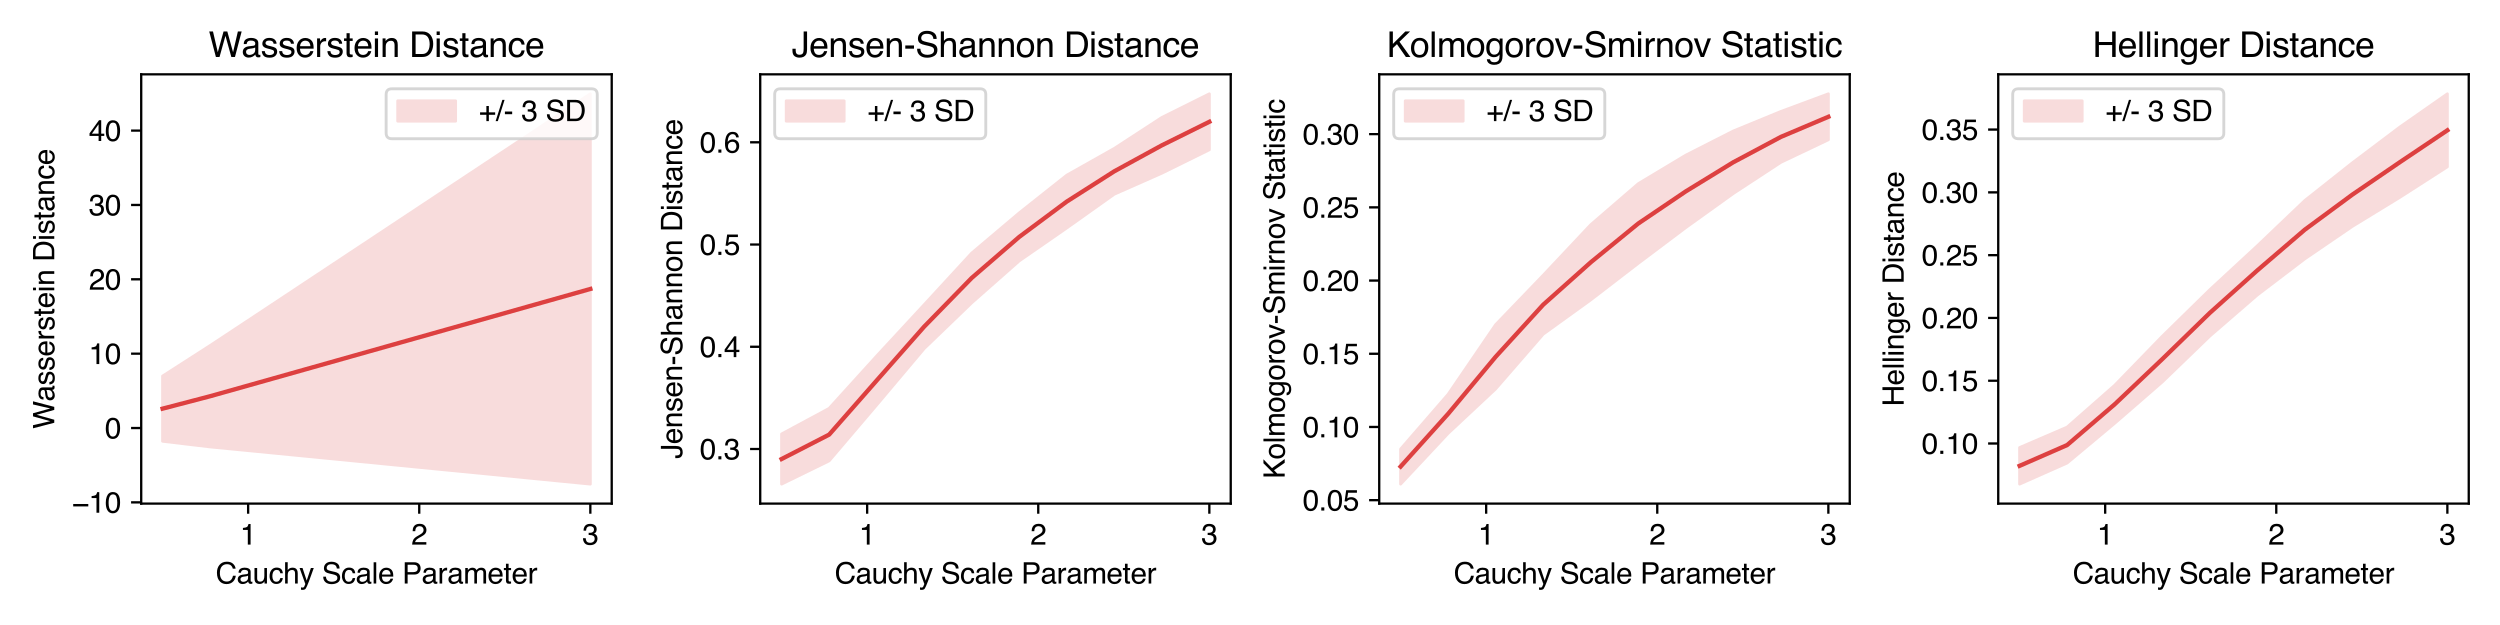 <?xml version="1.0" encoding="utf-8" standalone="no"?>
<!DOCTYPE svg PUBLIC "-//W3C//DTD SVG 1.1//EN"
  "http://www.w3.org/Graphics/SVG/1.1/DTD/svg11.dtd">
<svg xmlns:xlink="http://www.w3.org/1999/xlink" width="864pt" height="216pt" viewBox="0 0 864 216" xmlns="http://www.w3.org/2000/svg" version="1.1">
 <defs>
  <style type="text/css">*{stroke-linejoin: round; stroke-linecap: butt}</style>
 </defs>
 <g id="figure_1">
  <g id="patch_1">
   <path d="M 0 216 
L 864 216 
L 864 0 
L 0 0 
z
" style="fill: #ffffff"/>
  </g>
  <g id="axes_1">
   <g id="patch_2">
    <path d="M 48.8 174.04 
L 211.41 174.04 
L 211.41 25.688 
L 48.8 25.688 
z
" style="fill: #ffffff"/>
   </g>
   <g id="PolyCollection_1">
    <defs>
     <path id="m3fe6ce66ef" d="M 56.191 -86.03 
L 56.191 -63.51 
L 72.617 -61.555 
L 89.042 -59.96 
L 105.467 -58.352 
L 121.892 -56.744 
L 138.318 -55.136 
L 154.743 -53.528 
L 171.168 -51.92 
L 187.593 -50.312 
L 204.019 -48.703 
L 204.019 -183.569 
L 204.019 -183.569 
L 187.593 -172.69 
L 171.168 -161.812 
L 154.743 -150.933 
L 138.318 -140.054 
L 121.892 -129.176 
L 105.467 -118.298 
L 89.042 -107.421 
L 72.617 -96.577 
L 56.191 -86.03 
z
" style="stroke: #f8dcdc"/>
    </defs>
    <g clip-path="url(#p2a220e1108)">
     <use xlink:href="#m3fe6ce66ef" x="0" y="216" style="fill: #f8dcdc; stroke: #f8dcdc"/>
    </g>
   </g>
   <g id="matplotlib.axis_1">
    <g id="xtick_1">
     <g id="line2d_1">
      <defs>
       <path id="m15d43ce0c5" d="M 0 0 
L 0 3.5 
" style="stroke: #000000; stroke-width: 0.8"/>
      </defs>
      <g>
       <use xlink:href="#m15d43ce0c5" x="85.757" y="174.04" style="stroke: #000000; stroke-width: 0.8"/>
      </g>
     </g>
     <g id="text_1">
      <!-- 1 -->
      <g transform="translate(82.976 188.213)scale(0.1 -0.1)">
       <defs>
        <path id="Helvetica-31" d="M 613 3169 
L 613 3600 
Q 1222 3659 1462 3798 
Q 1703 3938 1822 4456 
L 2266 4456 
L 2266 0 
L 1666 0 
L 1666 3169 
L 613 3169 
z
" transform="scale(0.016)"/>
       </defs>
       <use xlink:href="#Helvetica-31"/>
      </g>
     </g>
    </g>
    <g id="xtick_2">
     <g id="line2d_2">
      <g>
       <use xlink:href="#m15d43ce0c5" x="144.888" y="174.04" style="stroke: #000000; stroke-width: 0.8"/>
      </g>
     </g>
     <g id="text_2">
      <!-- 2 -->
      <g transform="translate(142.107 188.213)scale(0.1 -0.1)">
       <defs>
        <path id="Helvetica-32" d="M 200 0 
Q 231 578 439 1006 
Q 647 1434 1250 1784 
L 1850 2131 
Q 2253 2366 2416 2531 
Q 2672 2791 2672 3125 
Q 2672 3516 2437 3745 
Q 2203 3975 1813 3975 
Q 1234 3975 1013 3538 
Q 894 3303 881 2888 
L 309 2888 
Q 319 3472 525 3841 
Q 891 4491 1816 4491 
Q 2584 4491 2939 4075 
Q 3294 3659 3294 3150 
Q 3294 2613 2916 2231 
Q 2697 2009 2131 1694 
L 1703 1456 
Q 1397 1288 1222 1134 
Q 909 863 828 531 
L 3272 531 
L 3272 0 
L 200 0 
z
" transform="scale(0.016)"/>
       </defs>
       <use xlink:href="#Helvetica-32"/>
      </g>
     </g>
    </g>
    <g id="xtick_3">
     <g id="line2d_3">
      <g>
       <use xlink:href="#m15d43ce0c5" x="204.019" y="174.04" style="stroke: #000000; stroke-width: 0.8"/>
      </g>
     </g>
     <g id="text_3">
      <!-- 3 -->
      <g transform="translate(201.238 188.213)scale(0.1 -0.1)">
       <defs>
        <path id="Helvetica-33" d="M 1663 -122 
Q 869 -122 511 314 
Q 153 750 153 1375 
L 741 1375 
Q 778 941 903 744 
Q 1122 391 1694 391 
Q 2138 391 2406 628 
Q 2675 866 2675 1241 
Q 2675 1703 2392 1887 
Q 2109 2072 1606 2072 
Q 1550 2072 1492 2070 
Q 1434 2069 1375 2066 
L 1375 2563 
Q 1463 2553 1522 2550 
Q 1581 2547 1650 2547 
Q 1966 2547 2169 2647 
Q 2525 2822 2525 3272 
Q 2525 3606 2287 3787 
Q 2050 3969 1734 3969 
Q 1172 3969 956 3594 
Q 838 3388 822 3006 
L 266 3006 
Q 266 3506 466 3856 
Q 809 4481 1675 4481 
Q 2359 4481 2734 4176 
Q 3109 3872 3109 3294 
Q 3109 2881 2888 2625 
Q 2750 2466 2531 2375 
Q 2884 2278 3082 2001 
Q 3281 1725 3281 1325 
Q 3281 684 2859 281 
Q 2438 -122 1663 -122 
z
" transform="scale(0.016)"/>
       </defs>
       <use xlink:href="#Helvetica-33"/>
      </g>
     </g>
    </g>
    <g id="text_4">
     <!-- Cauchy Scale Parameter -->
     <g transform="translate(74.527 201.667)scale(0.1 -0.1)">
      <defs>
       <path id="Helvetica-43" d="M 2422 4716 
Q 3294 4716 3775 4256 
Q 4256 3797 4309 3213 
L 3703 3213 
Q 3600 3656 3292 3915 
Q 2984 4175 2428 4175 
Q 1750 4175 1333 3698 
Q 916 3222 916 2238 
Q 916 1431 1292 929 
Q 1669 428 2416 428 
Q 3103 428 3463 956 
Q 3653 1234 3747 1688 
L 4353 1688 
Q 4272 963 3816 472 
Q 3269 -119 2341 -119 
Q 1541 -119 997 366 
Q 281 1006 281 2344 
Q 281 3359 819 4009 
Q 1400 4716 2422 4716 
z
M 2297 4716 
L 2297 4716 
z
" transform="scale(0.016)"/>
       <path id="Helvetica-61" d="M 844 891 
Q 844 647 1022 506 
Q 1200 366 1444 366 
Q 1741 366 2019 503 
Q 2488 731 2488 1250 
L 2488 1703 
Q 2384 1638 2221 1594 
Q 2059 1550 1903 1531 
L 1563 1488 
Q 1256 1447 1103 1359 
Q 844 1213 844 891 
z
M 2206 2028 
Q 2400 2053 2466 2191 
Q 2503 2266 2503 2406 
Q 2503 2694 2298 2823 
Q 2094 2953 1713 2953 
Q 1272 2953 1088 2716 
Q 984 2584 953 2325 
L 428 2325 
Q 444 2944 830 3186 
Q 1216 3428 1725 3428 
Q 2316 3428 2684 3203 
Q 3050 2978 3050 2503 
L 3050 575 
Q 3050 488 3086 434 
Q 3122 381 3238 381 
Q 3275 381 3322 386 
Q 3369 391 3422 400 
L 3422 -16 
Q 3291 -53 3222 -62 
Q 3153 -72 3034 -72 
Q 2744 -72 2613 134 
Q 2544 244 2516 444 
Q 2344 219 2022 53 
Q 1700 -113 1313 -113 
Q 847 -113 551 170 
Q 256 453 256 878 
Q 256 1344 547 1600 
Q 838 1856 1309 1916 
L 2206 2028 
z
M 1741 3428 
L 1741 3428 
z
" transform="scale(0.016)"/>
       <path id="Helvetica-75" d="M 975 3347 
L 975 1125 
Q 975 869 1056 706 
Q 1206 406 1616 406 
Q 2203 406 2416 931 
Q 2531 1213 2531 1703 
L 2531 3347 
L 3094 3347 
L 3094 0 
L 2563 0 
L 2569 494 
Q 2459 303 2297 172 
Q 1975 -91 1516 -91 
Q 800 -91 541 388 
Q 400 644 400 1072 
L 400 3347 
L 975 3347 
z
M 1747 3428 
L 1747 3428 
z
" transform="scale(0.016)"/>
       <path id="Helvetica-63" d="M 1703 3444 
Q 2269 3444 2623 3169 
Q 2978 2894 3050 2222 
L 2503 2222 
Q 2453 2531 2275 2736 
Q 2097 2941 1703 2941 
Q 1166 2941 934 2416 
Q 784 2075 784 1575 
Q 784 1072 996 728 
Q 1209 384 1666 384 
Q 2016 384 2220 598 
Q 2425 813 2503 1184 
L 3050 1184 
Q 2956 519 2581 211 
Q 2206 -97 1622 -97 
Q 966 -97 575 383 
Q 184 863 184 1581 
Q 184 2463 612 2953 
Q 1041 3444 1703 3444 
z
M 1616 3428 
L 1616 3428 
z
" transform="scale(0.016)"/>
       <path id="Helvetica-68" d="M 413 4606 
L 975 4606 
L 975 2894 
Q 1175 3147 1334 3250 
Q 1606 3428 2013 3428 
Q 2741 3428 3000 2919 
Q 3141 2641 3141 2147 
L 3141 0 
L 2563 0 
L 2563 2109 
Q 2563 2478 2469 2650 
Q 2316 2925 1894 2925 
Q 1544 2925 1259 2684 
Q 975 2444 975 1775 
L 975 0 
L 413 0 
L 413 4606 
z
" transform="scale(0.016)"/>
       <path id="Helvetica-79" d="M 2503 3347 
L 3125 3347 
Q 3006 3025 2597 1878 
Q 2291 1016 2084 472 
Q 1597 -809 1397 -1090 
Q 1197 -1372 709 -1372 
Q 591 -1372 527 -1362 
Q 463 -1353 369 -1328 
L 369 -816 
Q 516 -856 581 -865 
Q 647 -875 697 -875 
Q 853 -875 926 -823 
Q 1000 -772 1050 -697 
Q 1066 -672 1162 -440 
Q 1259 -209 1303 -97 
L 66 3347 
L 703 3347 
L 1600 622 
L 2503 3347 
z
M 1597 3428 
L 1597 3428 
z
" transform="scale(0.016)"/>
       <path id="Helvetica-20" transform="scale(0.016)"/>
       <path id="Helvetica-53" d="M 894 1481 
Q 916 1091 1078 847 
Q 1388 391 2169 391 
Q 2519 391 2806 491 
Q 3363 684 3363 1184 
Q 3363 1559 3128 1719 
Q 2891 1875 2384 1991 
L 1763 2131 
Q 1153 2269 900 2434 
Q 463 2722 463 3294 
Q 463 3913 891 4309 
Q 1319 4706 2103 4706 
Q 2825 4706 3329 4357 
Q 3834 4009 3834 3244 
L 3250 3244 
Q 3203 3613 3050 3809 
Q 2766 4169 2084 4169 
Q 1534 4169 1293 3937 
Q 1053 3706 1053 3400 
Q 1053 3063 1334 2906 
Q 1519 2806 2169 2656 
L 2813 2509 
Q 3278 2403 3531 2219 
Q 3969 1897 3969 1284 
Q 3969 522 3414 194 
Q 2859 -134 2125 -134 
Q 1269 -134 784 303 
Q 300 738 309 1481 
L 894 1481 
z
M 2150 4716 
L 2150 4716 
z
" transform="scale(0.016)"/>
       <path id="Helvetica-6c" d="M 428 4591 
L 991 4591 
L 991 0 
L 428 0 
L 428 4591 
z
" transform="scale(0.016)"/>
       <path id="Helvetica-65" d="M 1806 3422 
Q 2163 3422 2497 3255 
Q 2831 3088 3006 2822 
Q 3175 2569 3231 2231 
Q 3281 2000 3281 1494 
L 828 1494 
Q 844 984 1069 676 
Q 1294 369 1766 369 
Q 2206 369 2469 659 
Q 2619 828 2681 1050 
L 3234 1050 
Q 3213 866 3089 639 
Q 2966 413 2813 269 
Q 2556 19 2178 -69 
Q 1975 -119 1719 -119 
Q 1094 -119 659 336 
Q 225 791 225 1609 
Q 225 2416 662 2919 
Q 1100 3422 1806 3422 
z
M 2703 1941 
Q 2669 2306 2544 2525 
Q 2313 2931 1772 2931 
Q 1384 2931 1121 2651 
Q 859 2372 844 1941 
L 2703 1941 
z
M 1753 3428 
L 1753 3428 
z
" transform="scale(0.016)"/>
       <path id="Helvetica-50" d="M 547 4591 
L 2613 4591 
Q 3225 4591 3600 4245 
Q 3975 3900 3975 3275 
Q 3975 2738 3640 2339 
Q 3306 1941 2613 1941 
L 1169 1941 
L 1169 0 
L 547 0 
L 547 4591 
z
M 3347 3272 
Q 3347 3778 2972 3959 
Q 2766 4056 2406 4056 
L 1169 4056 
L 1169 2466 
L 2406 2466 
Q 2825 2466 3086 2644 
Q 3347 2822 3347 3272 
z
" transform="scale(0.016)"/>
       <path id="Helvetica-72" d="M 428 3347 
L 963 3347 
L 963 2769 
Q 1028 2938 1284 3180 
Q 1541 3422 1875 3422 
Q 1891 3422 1928 3419 
Q 1966 3416 2056 3406 
L 2056 2813 
Q 2006 2822 1964 2825 
Q 1922 2828 1872 2828 
Q 1447 2828 1219 2554 
Q 991 2281 991 1925 
L 991 0 
L 428 0 
L 428 3347 
z
" transform="scale(0.016)"/>
       <path id="Helvetica-6d" d="M 413 3347 
L 969 3347 
L 969 2872 
Q 1169 3119 1331 3231 
Q 1609 3422 1963 3422 
Q 2363 3422 2606 3225 
Q 2744 3113 2856 2894 
Q 3044 3163 3297 3292 
Q 3550 3422 3866 3422 
Q 4541 3422 4784 2934 
Q 4916 2672 4916 2228 
L 4916 0 
L 4331 0 
L 4331 2325 
Q 4331 2659 4164 2784 
Q 3997 2909 3756 2909 
Q 3425 2909 3186 2687 
Q 2947 2466 2947 1947 
L 2947 0 
L 2375 0 
L 2375 2184 
Q 2375 2525 2294 2681 
Q 2166 2916 1816 2916 
Q 1497 2916 1236 2669 
Q 975 2422 975 1775 
L 975 0 
L 413 0 
L 413 3347 
z
" transform="scale(0.016)"/>
       <path id="Helvetica-74" d="M 525 4281 
L 1094 4281 
L 1094 3347 
L 1628 3347 
L 1628 2888 
L 1094 2888 
L 1094 703 
Q 1094 528 1213 469 
Q 1278 434 1431 434 
Q 1472 434 1519 436 
Q 1566 438 1628 444 
L 1628 0 
Q 1531 -28 1426 -40 
Q 1322 -53 1200 -53 
Q 806 -53 665 148 
Q 525 350 525 672 
L 525 2888 
L 72 2888 
L 72 3347 
L 525 3347 
L 525 4281 
z
" transform="scale(0.016)"/>
      </defs>
      <use xlink:href="#Helvetica-43"/>
      <use xlink:href="#Helvetica-61" x="72.217"/>
      <use xlink:href="#Helvetica-75" x="127.832"/>
      <use xlink:href="#Helvetica-63" x="183.447"/>
      <use xlink:href="#Helvetica-68" x="233.447"/>
      <use xlink:href="#Helvetica-79" x="289.062"/>
      <use xlink:href="#Helvetica-20" x="339.062"/>
      <use xlink:href="#Helvetica-53" x="366.846"/>
      <use xlink:href="#Helvetica-63" x="433.545"/>
      <use xlink:href="#Helvetica-61" x="483.545"/>
      <use xlink:href="#Helvetica-6c" x="539.16"/>
      <use xlink:href="#Helvetica-65" x="561.377"/>
      <use xlink:href="#Helvetica-20" x="616.992"/>
      <use xlink:href="#Helvetica-50" x="644.775"/>
      <use xlink:href="#Helvetica-61" x="711.475"/>
      <use xlink:href="#Helvetica-72" x="767.09"/>
      <use xlink:href="#Helvetica-61" x="800.391"/>
      <use xlink:href="#Helvetica-6d" x="856.006"/>
      <use xlink:href="#Helvetica-65" x="939.307"/>
      <use xlink:href="#Helvetica-74" x="994.922"/>
      <use xlink:href="#Helvetica-65" x="1022.705"/>
      <use xlink:href="#Helvetica-72" x="1078.32"/>
     </g>
    </g>
   </g>
   <g id="matplotlib.axis_2">
    <g id="ytick_1">
     <g id="line2d_4">
      <defs>
       <path id="m5f9af2f562" d="M 0 0 
L -3.5 0 
" style="stroke: #000000; stroke-width: 0.8"/>
      </defs>
      <g>
       <use xlink:href="#m5f9af2f562" x="48.8" y="173.623" style="stroke: #000000; stroke-width: 0.8"/>
      </g>
     </g>
     <g id="text_5">
      <!-- −10 -->
      <g transform="translate(24.837 177.21)scale(0.1 -0.1)">
       <defs>
        <path id="Helvetica-2212" d="M 3547 1894 
L 3547 1369 
L 288 1369 
L 288 1894 
L 3547 1894 
z
" transform="scale(0.016)"/>
        <path id="Helvetica-30" d="M 1731 4475 
Q 2600 4475 2988 3759 
Q 3288 3206 3288 2244 
Q 3288 1331 3016 734 
Q 2622 -122 1728 -122 
Q 922 -122 528 578 
Q 200 1163 200 2147 
Q 200 2909 397 3456 
Q 766 4475 1731 4475 
z
M 1725 391 
Q 2163 391 2422 778 
Q 2681 1166 2681 2222 
Q 2681 2984 2493 3476 
Q 2306 3969 1766 3969 
Q 1269 3969 1039 3501 
Q 809 3034 809 2125 
Q 809 1441 956 1025 
Q 1181 391 1725 391 
z
" transform="scale(0.016)"/>
       </defs>
       <use xlink:href="#Helvetica-2212"/>
       <use xlink:href="#Helvetica-31" x="58.398"/>
       <use xlink:href="#Helvetica-30" x="114.014"/>
      </g>
     </g>
    </g>
    <g id="ytick_2">
     <g id="line2d_5">
      <g>
       <use xlink:href="#m5f9af2f562" x="48.8" y="147.926" style="stroke: #000000; stroke-width: 0.8"/>
      </g>
     </g>
     <g id="text_6">
      <!-- 0 -->
      <g transform="translate(36.239 151.513)scale(0.1 -0.1)">
       <use xlink:href="#Helvetica-30"/>
      </g>
     </g>
    </g>
    <g id="ytick_3">
     <g id="line2d_6">
      <g>
       <use xlink:href="#m5f9af2f562" x="48.8" y="122.229" style="stroke: #000000; stroke-width: 0.8"/>
      </g>
     </g>
     <g id="text_7">
      <!-- 10 -->
      <g transform="translate(30.678 125.815)scale(0.1 -0.1)">
       <use xlink:href="#Helvetica-31"/>
       <use xlink:href="#Helvetica-30" x="55.615"/>
      </g>
     </g>
    </g>
    <g id="ytick_4">
     <g id="line2d_7">
      <g>
       <use xlink:href="#m5f9af2f562" x="48.8" y="96.532" style="stroke: #000000; stroke-width: 0.8"/>
      </g>
     </g>
     <g id="text_8">
      <!-- 20 -->
      <g transform="translate(30.678 100.118)scale(0.1 -0.1)">
       <use xlink:href="#Helvetica-32"/>
       <use xlink:href="#Helvetica-30" x="55.615"/>
      </g>
     </g>
    </g>
    <g id="ytick_5">
     <g id="line2d_8">
      <g>
       <use xlink:href="#m5f9af2f562" x="48.8" y="70.835" style="stroke: #000000; stroke-width: 0.8"/>
      </g>
     </g>
     <g id="text_9">
      <!-- 30 -->
      <g transform="translate(30.678 74.421)scale(0.1 -0.1)">
       <use xlink:href="#Helvetica-33"/>
       <use xlink:href="#Helvetica-30" x="55.615"/>
      </g>
     </g>
    </g>
    <g id="ytick_6">
     <g id="line2d_9">
      <g>
       <use xlink:href="#m5f9af2f562" x="48.8" y="45.137" style="stroke: #000000; stroke-width: 0.8"/>
      </g>
     </g>
     <g id="text_10">
      <!-- 40 -->
      <g transform="translate(30.678 48.724)scale(0.1 -0.1)">
       <defs>
        <path id="Helvetica-34" d="M 2116 1584 
L 2116 3613 
L 681 1584 
L 2116 1584 
z
M 2125 0 
L 2125 1094 
L 163 1094 
L 163 1644 
L 2213 4488 
L 2688 4488 
L 2688 1584 
L 3347 1584 
L 3347 1094 
L 2688 1094 
L 2688 0 
L 2125 0 
z
" transform="scale(0.016)"/>
       </defs>
       <use xlink:href="#Helvetica-34"/>
       <use xlink:href="#Helvetica-30" x="55.615"/>
      </g>
     </g>
    </g>
    <g id="text_11">
     <!-- Wasserstein Distance -->
     <g transform="translate(18.753 148.211)rotate(-90)scale(0.1 -0.1)">
      <defs>
       <path id="Helvetica-57" d="M 791 4591 
L 1656 856 
L 2694 4591 
L 3369 4591 
L 4406 856 
L 5272 4591 
L 5953 4591 
L 4747 0 
L 4094 0 
L 3034 3806 
L 1969 0 
L 1316 0 
L 116 4591 
L 791 4591 
z
" transform="scale(0.016)"/>
       <path id="Helvetica-73" d="M 747 1050 
Q 772 769 888 619 
Q 1100 347 1625 347 
Q 1938 347 2175 483 
Q 2413 619 2413 903 
Q 2413 1119 2222 1231 
Q 2100 1300 1741 1391 
L 1294 1503 
Q 866 1609 663 1741 
Q 300 1969 300 2372 
Q 300 2847 642 3140 
Q 984 3434 1563 3434 
Q 2319 3434 2653 2991 
Q 2863 2709 2856 2384 
L 2325 2384 
Q 2309 2575 2191 2731 
Q 1997 2953 1519 2953 
Q 1200 2953 1036 2831 
Q 872 2709 872 2509 
Q 872 2291 1088 2159 
Q 1213 2081 1456 2022 
L 1828 1931 
Q 2434 1784 2641 1647 
Q 2969 1431 2969 969 
Q 2969 522 2630 197 
Q 2291 -128 1597 -128 
Q 850 -128 539 211 
Q 228 550 206 1050 
L 747 1050 
z
M 1578 3428 
L 1578 3428 
z
" transform="scale(0.016)"/>
       <path id="Helvetica-69" d="M 413 3331 
L 984 3331 
L 984 0 
L 413 0 
L 413 3331 
z
M 413 4591 
L 984 4591 
L 984 3953 
L 413 3953 
L 413 4591 
z
" transform="scale(0.016)"/>
       <path id="Helvetica-6e" d="M 413 3347 
L 947 3347 
L 947 2872 
Q 1184 3166 1450 3294 
Q 1716 3422 2041 3422 
Q 2753 3422 3003 2925 
Q 3141 2653 3141 2147 
L 3141 0 
L 2569 0 
L 2569 2109 
Q 2569 2416 2478 2603 
Q 2328 2916 1934 2916 
Q 1734 2916 1606 2875 
Q 1375 2806 1200 2600 
Q 1059 2434 1017 2257 
Q 975 2081 975 1753 
L 975 0 
L 413 0 
L 413 3347 
z
M 1734 3428 
L 1734 3428 
z
" transform="scale(0.016)"/>
       <path id="Helvetica-44" d="M 2250 531 
Q 2566 531 2769 597 
Q 3131 719 3363 1066 
Q 3547 1344 3628 1778 
Q 3675 2038 3675 2259 
Q 3675 3113 3336 3584 
Q 2997 4056 2244 4056 
L 1141 4056 
L 1141 531 
L 2250 531 
z
M 516 4591 
L 2375 4591 
Q 3322 4591 3844 3919 
Q 4309 3313 4309 2366 
Q 4309 1634 4034 1044 
Q 3550 0 2369 0 
L 516 0 
L 516 4591 
z
" transform="scale(0.016)"/>
      </defs>
      <use xlink:href="#Helvetica-57"/>
      <use xlink:href="#Helvetica-61" x="94.385"/>
      <use xlink:href="#Helvetica-73" x="150"/>
      <use xlink:href="#Helvetica-73" x="200"/>
      <use xlink:href="#Helvetica-65" x="250"/>
      <use xlink:href="#Helvetica-72" x="305.615"/>
      <use xlink:href="#Helvetica-73" x="338.916"/>
      <use xlink:href="#Helvetica-74" x="388.916"/>
      <use xlink:href="#Helvetica-65" x="416.699"/>
      <use xlink:href="#Helvetica-69" x="472.314"/>
      <use xlink:href="#Helvetica-6e" x="494.531"/>
      <use xlink:href="#Helvetica-20" x="550.146"/>
      <use xlink:href="#Helvetica-44" x="577.93"/>
      <use xlink:href="#Helvetica-69" x="650.146"/>
      <use xlink:href="#Helvetica-73" x="672.363"/>
      <use xlink:href="#Helvetica-74" x="722.363"/>
      <use xlink:href="#Helvetica-61" x="750.146"/>
      <use xlink:href="#Helvetica-6e" x="805.762"/>
      <use xlink:href="#Helvetica-63" x="861.377"/>
      <use xlink:href="#Helvetica-65" x="911.377"/>
     </g>
    </g>
   </g>
   <g id="line2d_10">
    <path d="M 56.191 141.23 
L 72.617 136.934 
L 89.042 132.309 
L 105.467 127.675 
L 121.892 123.04 
L 138.318 118.405 
L 154.743 113.769 
L 171.168 109.134 
L 187.593 104.499 
L 204.019 99.864 
" clip-path="url(#p2a220e1108)" style="fill: none; stroke: #dd4040; stroke-width: 1.5; stroke-linecap: square"/>
   </g>
   <g id="patch_3">
    <path d="M 48.8 174.04 
L 48.8 25.688 
" style="fill: none; stroke: #000000; stroke-width: 0.8; stroke-linejoin: miter; stroke-linecap: square"/>
   </g>
   <g id="patch_4">
    <path d="M 211.41 174.04 
L 211.41 25.688 
" style="fill: none; stroke: #000000; stroke-width: 0.8; stroke-linejoin: miter; stroke-linecap: square"/>
   </g>
   <g id="patch_5">
    <path d="M 48.8 174.04 
L 211.41 174.04 
" style="fill: none; stroke: #000000; stroke-width: 0.8; stroke-linejoin: miter; stroke-linecap: square"/>
   </g>
   <g id="patch_6">
    <path d="M 48.8 25.688 
L 211.41 25.688 
" style="fill: none; stroke: #000000; stroke-width: 0.8; stroke-linejoin: miter; stroke-linecap: square"/>
   </g>
   <g id="text_12">
    <!-- Wasserstein Distance -->
    <g transform="translate(72.088 19.688)scale(0.12 -0.12)">
     <use xlink:href="#Helvetica-57"/>
     <use xlink:href="#Helvetica-61" x="94.385"/>
     <use xlink:href="#Helvetica-73" x="150"/>
     <use xlink:href="#Helvetica-73" x="200"/>
     <use xlink:href="#Helvetica-65" x="250"/>
     <use xlink:href="#Helvetica-72" x="305.615"/>
     <use xlink:href="#Helvetica-73" x="338.916"/>
     <use xlink:href="#Helvetica-74" x="388.916"/>
     <use xlink:href="#Helvetica-65" x="416.699"/>
     <use xlink:href="#Helvetica-69" x="472.314"/>
     <use xlink:href="#Helvetica-6e" x="494.531"/>
     <use xlink:href="#Helvetica-20" x="550.146"/>
     <use xlink:href="#Helvetica-44" x="577.93"/>
     <use xlink:href="#Helvetica-69" x="650.146"/>
     <use xlink:href="#Helvetica-73" x="672.363"/>
     <use xlink:href="#Helvetica-74" x="722.363"/>
     <use xlink:href="#Helvetica-61" x="750.146"/>
     <use xlink:href="#Helvetica-6e" x="805.762"/>
     <use xlink:href="#Helvetica-63" x="861.377"/>
     <use xlink:href="#Helvetica-65" x="911.377"/>
    </g>
   </g>
   <g id="legend_1">
    <g id="patch_7">
     <path d="M 135.452 47.945 
L 204.41 47.945 
Q 206.41 47.945 206.41 45.945 
L 206.41 32.688 
Q 206.41 30.688 204.41 30.688 
L 135.452 30.688 
Q 133.452 30.688 133.452 32.688 
L 133.452 45.945 
Q 133.452 47.945 135.452 47.945 
z
" style="fill: #ffffff; opacity: 0.8; stroke: #cccccc; stroke-linejoin: miter"/>
    </g>
    <g id="patch_8">
     <path d="M 137.452 41.861 
L 157.452 41.861 
L 157.452 34.861 
L 137.452 34.861 
z
" style="fill: #f8dcdc; stroke: #f8dcdc; stroke-linejoin: miter"/>
    </g>
    <g id="text_13">
     <!-- +/- 3 SD -->
     <g transform="translate(165.452 41.861)scale(0.1 -0.1)">
      <defs>
       <path id="Helvetica-2b" d="M 288 1369 
L 288 1894 
L 1650 1894 
L 1650 3266 
L 2184 3266 
L 2184 1894 
L 3547 1894 
L 3547 1369 
L 2184 1369 
L 2184 0 
L 1650 0 
L 1650 1369 
L 288 1369 
z
" transform="scale(0.016)"/>
       <path id="Helvetica-2f" d="M 1456 4591 
L 1931 4591 
L 475 0 
L 0 0 
L 1456 4591 
z
" transform="scale(0.016)"/>
       <path id="Helvetica-2d" d="M 266 2072 
L 1834 2072 
L 1834 1494 
L 266 1494 
L 266 2072 
z
" transform="scale(0.016)"/>
      </defs>
      <use xlink:href="#Helvetica-2b"/>
      <use xlink:href="#Helvetica-2f" x="58.398"/>
      <use xlink:href="#Helvetica-2d" x="86.182"/>
      <use xlink:href="#Helvetica-20" x="119.482"/>
      <use xlink:href="#Helvetica-33" x="147.266"/>
      <use xlink:href="#Helvetica-20" x="202.881"/>
      <use xlink:href="#Helvetica-53" x="230.664"/>
      <use xlink:href="#Helvetica-44" x="297.363"/>
     </g>
    </g>
   </g>
  </g>
  <g id="axes_2">
   <g id="patch_9">
    <path d="M 262.73 174.04 
L 425.34 174.04 
L 425.34 25.688 
L 262.73 25.688 
z
" style="fill: #ffffff"/>
   </g>
   <g id="PolyCollection_2">
    <defs>
     <path id="mf26e7a8db5" d="M 270.121 -66.022 
L 270.121 -48.703 
L 286.547 -56.732 
L 302.972 -76.028 
L 319.397 -95.538 
L 335.822 -111.349 
L 352.248 -125.836 
L 368.673 -137.224 
L 385.098 -148.892 
L 401.523 -156.146 
L 417.949 -164.248 
L 417.949 -183.569 
L 417.949 -183.569 
L 401.523 -175.396 
L 385.098 -164.702 
L 368.673 -155.448 
L 352.248 -142.419 
L 335.822 -128.536 
L 319.397 -110.701 
L 302.972 -92.958 
L 286.547 -74.857 
L 270.121 -66.022 
z
" style="stroke: #f8dcdc"/>
    </defs>
    <g clip-path="url(#p4423f03e94)">
     <use xlink:href="#mf26e7a8db5" x="0" y="216" style="fill: #f8dcdc; stroke: #f8dcdc"/>
    </g>
   </g>
   <g id="matplotlib.axis_3">
    <g id="xtick_4">
     <g id="line2d_11">
      <g>
       <use xlink:href="#m15d43ce0c5" x="299.687" y="174.04" style="stroke: #000000; stroke-width: 0.8"/>
      </g>
     </g>
     <g id="text_14">
      <!-- 1 -->
      <g transform="translate(296.906 188.213)scale(0.1 -0.1)">
       <use xlink:href="#Helvetica-31"/>
      </g>
     </g>
    </g>
    <g id="xtick_5">
     <g id="line2d_12">
      <g>
       <use xlink:href="#m15d43ce0c5" x="358.818" y="174.04" style="stroke: #000000; stroke-width: 0.8"/>
      </g>
     </g>
     <g id="text_15">
      <!-- 2 -->
      <g transform="translate(356.037 188.213)scale(0.1 -0.1)">
       <use xlink:href="#Helvetica-32"/>
      </g>
     </g>
    </g>
    <g id="xtick_6">
     <g id="line2d_13">
      <g>
       <use xlink:href="#m15d43ce0c5" x="417.949" y="174.04" style="stroke: #000000; stroke-width: 0.8"/>
      </g>
     </g>
     <g id="text_16">
      <!-- 3 -->
      <g transform="translate(415.168 188.213)scale(0.1 -0.1)">
       <use xlink:href="#Helvetica-33"/>
      </g>
     </g>
    </g>
    <g id="text_17">
     <!-- Cauchy Scale Parameter -->
     <g transform="translate(288.457 201.667)scale(0.1 -0.1)">
      <use xlink:href="#Helvetica-43"/>
      <use xlink:href="#Helvetica-61" x="72.217"/>
      <use xlink:href="#Helvetica-75" x="127.832"/>
      <use xlink:href="#Helvetica-63" x="183.447"/>
      <use xlink:href="#Helvetica-68" x="233.447"/>
      <use xlink:href="#Helvetica-79" x="289.062"/>
      <use xlink:href="#Helvetica-20" x="339.062"/>
      <use xlink:href="#Helvetica-53" x="366.846"/>
      <use xlink:href="#Helvetica-63" x="433.545"/>
      <use xlink:href="#Helvetica-61" x="483.545"/>
      <use xlink:href="#Helvetica-6c" x="539.16"/>
      <use xlink:href="#Helvetica-65" x="561.377"/>
      <use xlink:href="#Helvetica-20" x="616.992"/>
      <use xlink:href="#Helvetica-50" x="644.775"/>
      <use xlink:href="#Helvetica-61" x="711.475"/>
      <use xlink:href="#Helvetica-72" x="767.09"/>
      <use xlink:href="#Helvetica-61" x="800.391"/>
      <use xlink:href="#Helvetica-6d" x="856.006"/>
      <use xlink:href="#Helvetica-65" x="939.307"/>
      <use xlink:href="#Helvetica-74" x="994.922"/>
      <use xlink:href="#Helvetica-65" x="1022.705"/>
      <use xlink:href="#Helvetica-72" x="1078.32"/>
     </g>
    </g>
   </g>
   <g id="matplotlib.axis_4">
    <g id="ytick_7">
     <g id="line2d_14">
      <g>
       <use xlink:href="#m5f9af2f562" x="262.73" y="155.174" style="stroke: #000000; stroke-width: 0.8"/>
      </g>
     </g>
     <g id="text_18">
      <!-- 0.3 -->
      <g transform="translate(241.83 158.761)scale(0.1 -0.1)">
       <defs>
        <path id="Helvetica-2e" d="M 547 681 
L 1200 681 
L 1200 0 
L 547 0 
L 547 681 
z
" transform="scale(0.016)"/>
       </defs>
       <use xlink:href="#Helvetica-30"/>
       <use xlink:href="#Helvetica-2e" x="55.615"/>
       <use xlink:href="#Helvetica-33" x="83.398"/>
      </g>
     </g>
    </g>
    <g id="ytick_8">
     <g id="line2d_15">
      <g>
       <use xlink:href="#m5f9af2f562" x="262.73" y="119.84" style="stroke: #000000; stroke-width: 0.8"/>
      </g>
     </g>
     <g id="text_19">
      <!-- 0.4 -->
      <g transform="translate(241.83 123.427)scale(0.1 -0.1)">
       <use xlink:href="#Helvetica-30"/>
       <use xlink:href="#Helvetica-2e" x="55.615"/>
       <use xlink:href="#Helvetica-34" x="83.398"/>
      </g>
     </g>
    </g>
    <g id="ytick_9">
     <g id="line2d_16">
      <g>
       <use xlink:href="#m5f9af2f562" x="262.73" y="84.507" style="stroke: #000000; stroke-width: 0.8"/>
      </g>
     </g>
     <g id="text_20">
      <!-- 0.5 -->
      <g transform="translate(241.83 88.094)scale(0.1 -0.1)">
       <defs>
        <path id="Helvetica-35" d="M 791 1141 
Q 847 659 1238 475 
Q 1438 381 1700 381 
Q 2200 381 2440 700 
Q 2681 1019 2681 1406 
Q 2681 1875 2395 2131 
Q 2109 2388 1709 2388 
Q 1419 2388 1211 2275 
Q 1003 2163 856 1963 
L 369 1991 
L 709 4400 
L 3034 4400 
L 3034 3856 
L 1131 3856 
L 941 2613 
Q 1097 2731 1238 2791 
Q 1488 2894 1816 2894 
Q 2431 2894 2859 2497 
Q 3288 2100 3288 1491 
Q 3288 856 2895 371 
Q 2503 -113 1644 -113 
Q 1097 -113 676 195 
Q 256 503 206 1141 
L 791 1141 
z
" transform="scale(0.016)"/>
       </defs>
       <use xlink:href="#Helvetica-30"/>
       <use xlink:href="#Helvetica-2e" x="55.615"/>
       <use xlink:href="#Helvetica-35" x="83.398"/>
      </g>
     </g>
    </g>
    <g id="ytick_10">
     <g id="line2d_17">
      <g>
       <use xlink:href="#m5f9af2f562" x="262.73" y="49.173" style="stroke: #000000; stroke-width: 0.8"/>
      </g>
     </g>
     <g id="text_21">
      <!-- 0.6 -->
      <g transform="translate(241.83 52.76)scale(0.1 -0.1)">
       <defs>
        <path id="Helvetica-36" d="M 1872 4494 
Q 2622 4494 2917 4105 
Q 3213 3716 3213 3303 
L 2656 3303 
Q 2606 3569 2497 3719 
Q 2294 4000 1881 4000 
Q 1409 4000 1131 3564 
Q 853 3128 822 2316 
Q 1016 2600 1309 2741 
Q 1578 2866 1909 2866 
Q 2472 2866 2890 2506 
Q 3309 2147 3309 1434 
Q 3309 825 2912 354 
Q 2516 -116 1781 -116 
Q 1153 -116 697 361 
Q 241 838 241 1966 
Q 241 2800 444 3381 
Q 834 4494 1872 4494 
z
M 1831 384 
Q 2275 384 2495 682 
Q 2716 981 2716 1388 
Q 2716 1731 2519 2042 
Q 2322 2353 1803 2353 
Q 1441 2353 1167 2112 
Q 894 1872 894 1388 
Q 894 963 1142 673 
Q 1391 384 1831 384 
z
" transform="scale(0.016)"/>
       </defs>
       <use xlink:href="#Helvetica-30"/>
       <use xlink:href="#Helvetica-2e" x="55.615"/>
       <use xlink:href="#Helvetica-36" x="83.398"/>
      </g>
     </g>
    </g>
    <g id="text_22">
     <!-- Jensen-Shannon Distance -->
     <g transform="translate(235.746 158.51)rotate(-90)scale(0.1 -0.1)">
      <defs>
       <path id="Helvetica-4a" d="M 2741 1369 
Q 2741 788 2569 466 
Q 2250 -122 1356 -122 
Q 841 -122 475 158 
Q 109 438 109 1153 
L 109 1481 
L 694 1481 
L 694 1153 
Q 694 778 861 589 
Q 1028 400 1381 400 
Q 1878 400 2031 741 
Q 2125 950 2125 1531 
L 2125 4591 
L 2741 4591 
L 2741 1369 
z
" transform="scale(0.016)"/>
       <path id="Helvetica-6f" d="M 1741 363 
Q 2300 363 2508 786 
Q 2716 1209 2716 1728 
Q 2716 2197 2566 2491 
Q 2328 2953 1747 2953 
Q 1231 2953 997 2559 
Q 763 2166 763 1609 
Q 763 1075 997 719 
Q 1231 363 1741 363 
z
M 1763 3444 
Q 2409 3444 2856 3012 
Q 3303 2581 3303 1744 
Q 3303 934 2909 406 
Q 2516 -122 1688 -122 
Q 997 -122 590 345 
Q 184 813 184 1600 
Q 184 2444 612 2944 
Q 1041 3444 1763 3444 
z
M 1744 3428 
L 1744 3428 
z
" transform="scale(0.016)"/>
      </defs>
      <use xlink:href="#Helvetica-4a"/>
      <use xlink:href="#Helvetica-65" x="50"/>
      <use xlink:href="#Helvetica-6e" x="105.615"/>
      <use xlink:href="#Helvetica-73" x="161.23"/>
      <use xlink:href="#Helvetica-65" x="211.23"/>
      <use xlink:href="#Helvetica-6e" x="266.846"/>
      <use xlink:href="#Helvetica-2d" x="322.461"/>
      <use xlink:href="#Helvetica-53" x="355.762"/>
      <use xlink:href="#Helvetica-68" x="422.461"/>
      <use xlink:href="#Helvetica-61" x="478.076"/>
      <use xlink:href="#Helvetica-6e" x="533.691"/>
      <use xlink:href="#Helvetica-6e" x="589.307"/>
      <use xlink:href="#Helvetica-6f" x="644.922"/>
      <use xlink:href="#Helvetica-6e" x="700.537"/>
      <use xlink:href="#Helvetica-20" x="756.152"/>
      <use xlink:href="#Helvetica-44" x="783.936"/>
      <use xlink:href="#Helvetica-69" x="856.152"/>
      <use xlink:href="#Helvetica-73" x="878.369"/>
      <use xlink:href="#Helvetica-74" x="928.369"/>
      <use xlink:href="#Helvetica-61" x="956.152"/>
      <use xlink:href="#Helvetica-6e" x="1011.768"/>
      <use xlink:href="#Helvetica-63" x="1067.383"/>
      <use xlink:href="#Helvetica-65" x="1117.383"/>
     </g>
    </g>
   </g>
   <g id="line2d_18">
    <path d="M 270.121 158.637 
L 286.547 150.206 
L 302.972 131.507 
L 319.397 112.88 
L 335.822 96.057 
L 352.248 81.873 
L 368.673 69.664 
L 385.098 59.203 
L 401.523 50.229 
L 417.949 42.091 
" clip-path="url(#p4423f03e94)" style="fill: none; stroke: #dd4040; stroke-width: 1.5; stroke-linecap: square"/>
   </g>
   <g id="patch_10">
    <path d="M 262.73 174.04 
L 262.73 25.688 
" style="fill: none; stroke: #000000; stroke-width: 0.8; stroke-linejoin: miter; stroke-linecap: square"/>
   </g>
   <g id="patch_11">
    <path d="M 425.34 174.04 
L 425.34 25.688 
" style="fill: none; stroke: #000000; stroke-width: 0.8; stroke-linejoin: miter; stroke-linecap: square"/>
   </g>
   <g id="patch_12">
    <path d="M 262.73 174.04 
L 425.34 174.04 
" style="fill: none; stroke: #000000; stroke-width: 0.8; stroke-linejoin: miter; stroke-linecap: square"/>
   </g>
   <g id="patch_13">
    <path d="M 262.73 25.688 
L 425.34 25.688 
" style="fill: none; stroke: #000000; stroke-width: 0.8; stroke-linejoin: miter; stroke-linecap: square"/>
   </g>
   <g id="text_23">
    <!-- Jensen-Shannon Distance -->
    <g transform="translate(273.66 19.688)scale(0.12 -0.12)">
     <use xlink:href="#Helvetica-4a"/>
     <use xlink:href="#Helvetica-65" x="50"/>
     <use xlink:href="#Helvetica-6e" x="105.615"/>
     <use xlink:href="#Helvetica-73" x="161.23"/>
     <use xlink:href="#Helvetica-65" x="211.23"/>
     <use xlink:href="#Helvetica-6e" x="266.846"/>
     <use xlink:href="#Helvetica-2d" x="322.461"/>
     <use xlink:href="#Helvetica-53" x="355.762"/>
     <use xlink:href="#Helvetica-68" x="422.461"/>
     <use xlink:href="#Helvetica-61" x="478.076"/>
     <use xlink:href="#Helvetica-6e" x="533.691"/>
     <use xlink:href="#Helvetica-6e" x="589.307"/>
     <use xlink:href="#Helvetica-6f" x="644.922"/>
     <use xlink:href="#Helvetica-6e" x="700.537"/>
     <use xlink:href="#Helvetica-20" x="756.152"/>
     <use xlink:href="#Helvetica-44" x="783.936"/>
     <use xlink:href="#Helvetica-69" x="856.152"/>
     <use xlink:href="#Helvetica-73" x="878.369"/>
     <use xlink:href="#Helvetica-74" x="928.369"/>
     <use xlink:href="#Helvetica-61" x="956.152"/>
     <use xlink:href="#Helvetica-6e" x="1011.768"/>
     <use xlink:href="#Helvetica-63" x="1067.383"/>
     <use xlink:href="#Helvetica-65" x="1117.383"/>
    </g>
   </g>
   <g id="legend_2">
    <g id="patch_14">
     <path d="M 269.73 47.945 
L 338.688 47.945 
Q 340.688 47.945 340.688 45.945 
L 340.688 32.688 
Q 340.688 30.688 338.688 30.688 
L 269.73 30.688 
Q 267.73 30.688 267.73 32.688 
L 267.73 45.945 
Q 267.73 47.945 269.73 47.945 
z
" style="fill: #ffffff; opacity: 0.8; stroke: #cccccc; stroke-linejoin: miter"/>
    </g>
    <g id="patch_15">
     <path d="M 271.73 41.861 
L 291.73 41.861 
L 291.73 34.861 
L 271.73 34.861 
z
" style="fill: #f8dcdc; stroke: #f8dcdc; stroke-linejoin: miter"/>
    </g>
    <g id="text_24">
     <!-- +/- 3 SD -->
     <g transform="translate(299.73 41.861)scale(0.1 -0.1)">
      <use xlink:href="#Helvetica-2b"/>
      <use xlink:href="#Helvetica-2f" x="58.398"/>
      <use xlink:href="#Helvetica-2d" x="86.182"/>
      <use xlink:href="#Helvetica-20" x="119.482"/>
      <use xlink:href="#Helvetica-33" x="147.266"/>
      <use xlink:href="#Helvetica-20" x="202.881"/>
      <use xlink:href="#Helvetica-53" x="230.664"/>
      <use xlink:href="#Helvetica-44" x="297.363"/>
     </g>
    </g>
   </g>
  </g>
  <g id="axes_3">
   <g id="patch_16">
    <path d="M 476.66 174.04 
L 639.27 174.04 
L 639.27 25.688 
L 476.66 25.688 
z
" style="fill: #ffffff"/>
   </g>
   <g id="PolyCollection_3">
    <defs>
     <path id="md1872c59d4" d="M 484.051 -60.799 
L 484.051 -48.703 
L 500.477 -66.247 
L 516.902 -81.607 
L 533.327 -100.513 
L 549.752 -112.359 
L 566.178 -124.997 
L 582.603 -137.348 
L 599.028 -149.132 
L 615.453 -159.895 
L 631.879 -167.705 
L 631.879 -183.569 
L 631.879 -183.569 
L 615.453 -177.464 
L 599.028 -170.72 
L 582.603 -162.364 
L 566.178 -152.501 
L 549.752 -138.321 
L 533.327 -120.868 
L 516.902 -103.797 
L 500.477 -79.739 
L 484.051 -60.799 
z
" style="stroke: #f8dcdc"/>
    </defs>
    <g clip-path="url(#pc89e096ebc)">
     <use xlink:href="#md1872c59d4" x="0" y="216" style="fill: #f8dcdc; stroke: #f8dcdc"/>
    </g>
   </g>
   <g id="matplotlib.axis_5">
    <g id="xtick_7">
     <g id="line2d_19">
      <g>
       <use xlink:href="#m15d43ce0c5" x="513.617" y="174.04" style="stroke: #000000; stroke-width: 0.8"/>
      </g>
     </g>
     <g id="text_25">
      <!-- 1 -->
      <g transform="translate(510.836 188.213)scale(0.1 -0.1)">
       <use xlink:href="#Helvetica-31"/>
      </g>
     </g>
    </g>
    <g id="xtick_8">
     <g id="line2d_20">
      <g>
       <use xlink:href="#m15d43ce0c5" x="572.748" y="174.04" style="stroke: #000000; stroke-width: 0.8"/>
      </g>
     </g>
     <g id="text_26">
      <!-- 2 -->
      <g transform="translate(569.967 188.213)scale(0.1 -0.1)">
       <use xlink:href="#Helvetica-32"/>
      </g>
     </g>
    </g>
    <g id="xtick_9">
     <g id="line2d_21">
      <g>
       <use xlink:href="#m15d43ce0c5" x="631.879" y="174.04" style="stroke: #000000; stroke-width: 0.8"/>
      </g>
     </g>
     <g id="text_27">
      <!-- 3 -->
      <g transform="translate(629.098 188.213)scale(0.1 -0.1)">
       <use xlink:href="#Helvetica-33"/>
      </g>
     </g>
    </g>
    <g id="text_28">
     <!-- Cauchy Scale Parameter -->
     <g transform="translate(502.387 201.667)scale(0.1 -0.1)">
      <use xlink:href="#Helvetica-43"/>
      <use xlink:href="#Helvetica-61" x="72.217"/>
      <use xlink:href="#Helvetica-75" x="127.832"/>
      <use xlink:href="#Helvetica-63" x="183.447"/>
      <use xlink:href="#Helvetica-68" x="233.447"/>
      <use xlink:href="#Helvetica-79" x="289.062"/>
      <use xlink:href="#Helvetica-20" x="339.062"/>
      <use xlink:href="#Helvetica-53" x="366.846"/>
      <use xlink:href="#Helvetica-63" x="433.545"/>
      <use xlink:href="#Helvetica-61" x="483.545"/>
      <use xlink:href="#Helvetica-6c" x="539.16"/>
      <use xlink:href="#Helvetica-65" x="561.377"/>
      <use xlink:href="#Helvetica-20" x="616.992"/>
      <use xlink:href="#Helvetica-50" x="644.775"/>
      <use xlink:href="#Helvetica-61" x="711.475"/>
      <use xlink:href="#Helvetica-72" x="767.09"/>
      <use xlink:href="#Helvetica-61" x="800.391"/>
      <use xlink:href="#Helvetica-6d" x="856.006"/>
      <use xlink:href="#Helvetica-65" x="939.307"/>
      <use xlink:href="#Helvetica-74" x="994.922"/>
      <use xlink:href="#Helvetica-65" x="1022.705"/>
      <use xlink:href="#Helvetica-72" x="1078.32"/>
     </g>
    </g>
   </g>
   <g id="matplotlib.axis_6">
    <g id="ytick_11">
     <g id="line2d_22">
      <g>
       <use xlink:href="#m5f9af2f562" x="476.66" y="172.862" style="stroke: #000000; stroke-width: 0.8"/>
      </g>
     </g>
     <g id="text_29">
      <!-- 0.05 -->
      <g transform="translate(450.199 176.448)scale(0.1 -0.1)">
       <use xlink:href="#Helvetica-30"/>
       <use xlink:href="#Helvetica-2e" x="55.615"/>
       <use xlink:href="#Helvetica-30" x="83.398"/>
       <use xlink:href="#Helvetica-35" x="139.014"/>
      </g>
     </g>
    </g>
    <g id="ytick_12">
     <g id="line2d_23">
      <g>
       <use xlink:href="#m5f9af2f562" x="476.66" y="147.561" style="stroke: #000000; stroke-width: 0.8"/>
      </g>
     </g>
     <g id="text_30">
      <!-- 0.10 -->
      <g transform="translate(450.199 151.148)scale(0.1 -0.1)">
       <use xlink:href="#Helvetica-30"/>
       <use xlink:href="#Helvetica-2e" x="55.615"/>
       <use xlink:href="#Helvetica-31" x="83.398"/>
       <use xlink:href="#Helvetica-30" x="139.014"/>
      </g>
     </g>
    </g>
    <g id="ytick_13">
     <g id="line2d_24">
      <g>
       <use xlink:href="#m5f9af2f562" x="476.66" y="122.261" style="stroke: #000000; stroke-width: 0.8"/>
      </g>
     </g>
     <g id="text_31">
      <!-- 0.15 -->
      <g transform="translate(450.199 125.847)scale(0.1 -0.1)">
       <use xlink:href="#Helvetica-30"/>
       <use xlink:href="#Helvetica-2e" x="55.615"/>
       <use xlink:href="#Helvetica-31" x="83.398"/>
       <use xlink:href="#Helvetica-35" x="139.014"/>
      </g>
     </g>
    </g>
    <g id="ytick_14">
     <g id="line2d_25">
      <g>
       <use xlink:href="#m5f9af2f562" x="476.66" y="96.96" style="stroke: #000000; stroke-width: 0.8"/>
      </g>
     </g>
     <g id="text_32">
      <!-- 0.20 -->
      <g transform="translate(450.199 100.547)scale(0.1 -0.1)">
       <use xlink:href="#Helvetica-30"/>
       <use xlink:href="#Helvetica-2e" x="55.615"/>
       <use xlink:href="#Helvetica-32" x="83.398"/>
       <use xlink:href="#Helvetica-30" x="139.014"/>
      </g>
     </g>
    </g>
    <g id="ytick_15">
     <g id="line2d_26">
      <g>
       <use xlink:href="#m5f9af2f562" x="476.66" y="71.66" style="stroke: #000000; stroke-width: 0.8"/>
      </g>
     </g>
     <g id="text_33">
      <!-- 0.25 -->
      <g transform="translate(450.199 75.246)scale(0.1 -0.1)">
       <use xlink:href="#Helvetica-30"/>
       <use xlink:href="#Helvetica-2e" x="55.615"/>
       <use xlink:href="#Helvetica-32" x="83.398"/>
       <use xlink:href="#Helvetica-35" x="139.014"/>
      </g>
     </g>
    </g>
    <g id="ytick_16">
     <g id="line2d_27">
      <g>
       <use xlink:href="#m5f9af2f562" x="476.66" y="46.359" style="stroke: #000000; stroke-width: 0.8"/>
      </g>
     </g>
     <g id="text_34">
      <!-- 0.30 -->
      <g transform="translate(450.199 49.946)scale(0.1 -0.1)">
       <use xlink:href="#Helvetica-30"/>
       <use xlink:href="#Helvetica-2e" x="55.615"/>
       <use xlink:href="#Helvetica-33" x="83.398"/>
       <use xlink:href="#Helvetica-30" x="139.014"/>
      </g>
     </g>
    </g>
    <g id="text_35">
     <!-- Kolmogorov-Smirnov Statistic -->
     <g transform="translate(443.987 165.437)rotate(-90)scale(0.1 -0.1)">
      <defs>
       <path id="Helvetica-4b" d="M 488 4591 
L 1094 4591 
L 1094 2353 
L 3331 4591 
L 4191 4591 
L 2281 2741 
L 4244 0 
L 3434 0 
L 1828 2303 
L 1094 1600 
L 1094 0 
L 488 0 
L 488 4591 
z
" transform="scale(0.016)"/>
       <path id="Helvetica-67" d="M 1594 3406 
Q 1988 3406 2281 3213 
Q 2441 3103 2606 2894 
L 2606 3316 
L 3125 3316 
L 3125 272 
Q 3125 -366 2938 -734 
Q 2588 -1416 1616 -1416 
Q 1075 -1416 706 -1173 
Q 338 -931 294 -416 
L 866 -416 
Q 906 -641 1028 -763 
Q 1219 -950 1628 -950 
Q 2275 -950 2475 -494 
Q 2594 -225 2584 466 
Q 2416 209 2178 84 
Q 1941 -41 1550 -41 
Q 1006 -41 598 345 
Q 191 731 191 1622 
Q 191 2463 602 2934 
Q 1013 3406 1594 3406 
z
M 2606 1688 
Q 2606 2309 2350 2609 
Q 2094 2909 1697 2909 
Q 1103 2909 884 2353 
Q 769 2056 769 1575 
Q 769 1009 998 714 
Q 1228 419 1616 419 
Q 2222 419 2469 966 
Q 2606 1275 2606 1688 
z
M 1659 3428 
L 1659 3428 
z
" transform="scale(0.016)"/>
       <path id="Helvetica-76" d="M 688 3347 
L 1581 622 
L 2516 3347 
L 3131 3347 
L 1869 0 
L 1269 0 
L 34 3347 
L 688 3347 
z
" transform="scale(0.016)"/>
      </defs>
      <use xlink:href="#Helvetica-4b"/>
      <use xlink:href="#Helvetica-6f" x="66.699"/>
      <use xlink:href="#Helvetica-6c" x="122.314"/>
      <use xlink:href="#Helvetica-6d" x="144.531"/>
      <use xlink:href="#Helvetica-6f" x="227.832"/>
      <use xlink:href="#Helvetica-67" x="283.447"/>
      <use xlink:href="#Helvetica-6f" x="339.062"/>
      <use xlink:href="#Helvetica-72" x="394.678"/>
      <use xlink:href="#Helvetica-6f" x="427.979"/>
      <use xlink:href="#Helvetica-76" x="483.594"/>
      <use xlink:href="#Helvetica-2d" x="533.594"/>
      <use xlink:href="#Helvetica-53" x="566.895"/>
      <use xlink:href="#Helvetica-6d" x="633.594"/>
      <use xlink:href="#Helvetica-69" x="716.895"/>
      <use xlink:href="#Helvetica-72" x="739.111"/>
      <use xlink:href="#Helvetica-6e" x="772.412"/>
      <use xlink:href="#Helvetica-6f" x="828.027"/>
      <use xlink:href="#Helvetica-76" x="883.643"/>
      <use xlink:href="#Helvetica-20" x="933.643"/>
      <use xlink:href="#Helvetica-53" x="961.426"/>
      <use xlink:href="#Helvetica-74" x="1028.125"/>
      <use xlink:href="#Helvetica-61" x="1055.908"/>
      <use xlink:href="#Helvetica-74" x="1111.523"/>
      <use xlink:href="#Helvetica-69" x="1139.307"/>
      <use xlink:href="#Helvetica-73" x="1161.523"/>
      <use xlink:href="#Helvetica-74" x="1211.523"/>
      <use xlink:href="#Helvetica-69" x="1239.307"/>
      <use xlink:href="#Helvetica-63" x="1261.523"/>
     </g>
    </g>
   </g>
   <g id="line2d_28">
    <path d="M 484.051 161.249 
L 500.477 143.007 
L 516.902 123.298 
L 533.327 105.309 
L 549.752 90.66 
L 566.178 77.251 
L 582.603 66.144 
L 599.028 56.074 
L 615.453 47.32 
L 631.879 40.363 
" clip-path="url(#pc89e096ebc)" style="fill: none; stroke: #dd4040; stroke-width: 1.5; stroke-linecap: square"/>
   </g>
   <g id="patch_17">
    <path d="M 476.66 174.04 
L 476.66 25.688 
" style="fill: none; stroke: #000000; stroke-width: 0.8; stroke-linejoin: miter; stroke-linecap: square"/>
   </g>
   <g id="patch_18">
    <path d="M 639.27 174.04 
L 639.27 25.688 
" style="fill: none; stroke: #000000; stroke-width: 0.8; stroke-linejoin: miter; stroke-linecap: square"/>
   </g>
   <g id="patch_19">
    <path d="M 476.66 174.04 
L 639.27 174.04 
" style="fill: none; stroke: #000000; stroke-width: 0.8; stroke-linejoin: miter; stroke-linecap: square"/>
   </g>
   <g id="patch_20">
    <path d="M 476.66 25.688 
L 639.27 25.688 
" style="fill: none; stroke: #000000; stroke-width: 0.8; stroke-linejoin: miter; stroke-linecap: square"/>
   </g>
   <g id="text_36">
    <!-- Kolmogorov-Smirnov Statistic -->
    <g transform="translate(479.277 19.688)scale(0.12 -0.12)">
     <use xlink:href="#Helvetica-4b"/>
     <use xlink:href="#Helvetica-6f" x="66.699"/>
     <use xlink:href="#Helvetica-6c" x="122.314"/>
     <use xlink:href="#Helvetica-6d" x="144.531"/>
     <use xlink:href="#Helvetica-6f" x="227.832"/>
     <use xlink:href="#Helvetica-67" x="283.447"/>
     <use xlink:href="#Helvetica-6f" x="339.062"/>
     <use xlink:href="#Helvetica-72" x="394.678"/>
     <use xlink:href="#Helvetica-6f" x="427.979"/>
     <use xlink:href="#Helvetica-76" x="483.594"/>
     <use xlink:href="#Helvetica-2d" x="533.594"/>
     <use xlink:href="#Helvetica-53" x="566.895"/>
     <use xlink:href="#Helvetica-6d" x="633.594"/>
     <use xlink:href="#Helvetica-69" x="716.895"/>
     <use xlink:href="#Helvetica-72" x="739.111"/>
     <use xlink:href="#Helvetica-6e" x="772.412"/>
     <use xlink:href="#Helvetica-6f" x="828.027"/>
     <use xlink:href="#Helvetica-76" x="883.643"/>
     <use xlink:href="#Helvetica-20" x="933.643"/>
     <use xlink:href="#Helvetica-53" x="961.426"/>
     <use xlink:href="#Helvetica-74" x="1028.125"/>
     <use xlink:href="#Helvetica-61" x="1055.908"/>
     <use xlink:href="#Helvetica-74" x="1111.523"/>
     <use xlink:href="#Helvetica-69" x="1139.307"/>
     <use xlink:href="#Helvetica-73" x="1161.523"/>
     <use xlink:href="#Helvetica-74" x="1211.523"/>
     <use xlink:href="#Helvetica-69" x="1239.307"/>
     <use xlink:href="#Helvetica-63" x="1261.523"/>
    </g>
   </g>
   <g id="legend_3">
    <g id="patch_21">
     <path d="M 483.66 47.945 
L 552.618 47.945 
Q 554.618 47.945 554.618 45.945 
L 554.618 32.688 
Q 554.618 30.688 552.618 30.688 
L 483.66 30.688 
Q 481.66 30.688 481.66 32.688 
L 481.66 45.945 
Q 481.66 47.945 483.66 47.945 
z
" style="fill: #ffffff; opacity: 0.8; stroke: #cccccc; stroke-linejoin: miter"/>
    </g>
    <g id="patch_22">
     <path d="M 485.66 41.861 
L 505.66 41.861 
L 505.66 34.861 
L 485.66 34.861 
z
" style="fill: #f8dcdc; stroke: #f8dcdc; stroke-linejoin: miter"/>
    </g>
    <g id="text_37">
     <!-- +/- 3 SD -->
     <g transform="translate(513.66 41.861)scale(0.1 -0.1)">
      <use xlink:href="#Helvetica-2b"/>
      <use xlink:href="#Helvetica-2f" x="58.398"/>
      <use xlink:href="#Helvetica-2d" x="86.182"/>
      <use xlink:href="#Helvetica-20" x="119.482"/>
      <use xlink:href="#Helvetica-33" x="147.266"/>
      <use xlink:href="#Helvetica-20" x="202.881"/>
      <use xlink:href="#Helvetica-53" x="230.664"/>
      <use xlink:href="#Helvetica-44" x="297.363"/>
     </g>
    </g>
   </g>
  </g>
  <g id="axes_4">
   <g id="patch_23">
    <path d="M 690.59 174.04 
L 853.2 174.04 
L 853.2 25.688 
L 690.59 25.688 
z
" style="fill: #ffffff"/>
   </g>
   <g id="PolyCollection_4">
    <defs>
     <path id="ma0e4ef787b" d="M 697.981 -61.321 
L 697.981 -48.703 
L 714.407 -55.994 
L 730.832 -69.715 
L 747.257 -83.977 
L 763.682 -99.826 
L 780.108 -114.04 
L 796.533 -126.544 
L 812.958 -137.758 
L 829.383 -147.804 
L 845.809 -158.361 
L 845.809 -183.569 
L 845.809 -183.569 
L 829.383 -172.085 
L 812.958 -159.698 
L 796.533 -146.689 
L 780.108 -131.025 
L 763.682 -115.841 
L 747.257 -99.751 
L 730.832 -82.832 
L 714.407 -68.393 
L 697.981 -61.321 
z
" style="stroke: #f8dcdc"/>
    </defs>
    <g clip-path="url(#pe18c9b03f6)">
     <use xlink:href="#ma0e4ef787b" x="0" y="216" style="fill: #f8dcdc; stroke: #f8dcdc"/>
    </g>
   </g>
   <g id="matplotlib.axis_7">
    <g id="xtick_10">
     <g id="line2d_29">
      <g>
       <use xlink:href="#m15d43ce0c5" x="727.547" y="174.04" style="stroke: #000000; stroke-width: 0.8"/>
      </g>
     </g>
     <g id="text_38">
      <!-- 1 -->
      <g transform="translate(724.766 188.213)scale(0.1 -0.1)">
       <use xlink:href="#Helvetica-31"/>
      </g>
     </g>
    </g>
    <g id="xtick_11">
     <g id="line2d_30">
      <g>
       <use xlink:href="#m15d43ce0c5" x="786.678" y="174.04" style="stroke: #000000; stroke-width: 0.8"/>
      </g>
     </g>
     <g id="text_39">
      <!-- 2 -->
      <g transform="translate(783.897 188.213)scale(0.1 -0.1)">
       <use xlink:href="#Helvetica-32"/>
      </g>
     </g>
    </g>
    <g id="xtick_12">
     <g id="line2d_31">
      <g>
       <use xlink:href="#m15d43ce0c5" x="845.809" y="174.04" style="stroke: #000000; stroke-width: 0.8"/>
      </g>
     </g>
     <g id="text_40">
      <!-- 3 -->
      <g transform="translate(843.028 188.213)scale(0.1 -0.1)">
       <use xlink:href="#Helvetica-33"/>
      </g>
     </g>
    </g>
    <g id="text_41">
     <!-- Cauchy Scale Parameter -->
     <g transform="translate(716.317 201.667)scale(0.1 -0.1)">
      <use xlink:href="#Helvetica-43"/>
      <use xlink:href="#Helvetica-61" x="72.217"/>
      <use xlink:href="#Helvetica-75" x="127.832"/>
      <use xlink:href="#Helvetica-63" x="183.447"/>
      <use xlink:href="#Helvetica-68" x="233.447"/>
      <use xlink:href="#Helvetica-79" x="289.062"/>
      <use xlink:href="#Helvetica-20" x="339.062"/>
      <use xlink:href="#Helvetica-53" x="366.846"/>
      <use xlink:href="#Helvetica-63" x="433.545"/>
      <use xlink:href="#Helvetica-61" x="483.545"/>
      <use xlink:href="#Helvetica-6c" x="539.16"/>
      <use xlink:href="#Helvetica-65" x="561.377"/>
      <use xlink:href="#Helvetica-20" x="616.992"/>
      <use xlink:href="#Helvetica-50" x="644.775"/>
      <use xlink:href="#Helvetica-61" x="711.475"/>
      <use xlink:href="#Helvetica-72" x="767.09"/>
      <use xlink:href="#Helvetica-61" x="800.391"/>
      <use xlink:href="#Helvetica-6d" x="856.006"/>
      <use xlink:href="#Helvetica-65" x="939.307"/>
      <use xlink:href="#Helvetica-74" x="994.922"/>
      <use xlink:href="#Helvetica-65" x="1022.705"/>
      <use xlink:href="#Helvetica-72" x="1078.32"/>
     </g>
    </g>
   </g>
   <g id="matplotlib.axis_8">
    <g id="ytick_17">
     <g id="line2d_32">
      <g>
       <use xlink:href="#m5f9af2f562" x="690.59" y="153.278" style="stroke: #000000; stroke-width: 0.8"/>
      </g>
     </g>
     <g id="text_42">
      <!-- 0.10 -->
      <g transform="translate(664.129 156.865)scale(0.1 -0.1)">
       <use xlink:href="#Helvetica-30"/>
       <use xlink:href="#Helvetica-2e" x="55.615"/>
       <use xlink:href="#Helvetica-31" x="83.398"/>
       <use xlink:href="#Helvetica-30" x="139.014"/>
      </g>
     </g>
    </g>
    <g id="ytick_18">
     <g id="line2d_33">
      <g>
       <use xlink:href="#m5f9af2f562" x="690.59" y="131.579" style="stroke: #000000; stroke-width: 0.8"/>
      </g>
     </g>
     <g id="text_43">
      <!-- 0.15 -->
      <g transform="translate(664.129 135.165)scale(0.1 -0.1)">
       <use xlink:href="#Helvetica-30"/>
       <use xlink:href="#Helvetica-2e" x="55.615"/>
       <use xlink:href="#Helvetica-31" x="83.398"/>
       <use xlink:href="#Helvetica-35" x="139.014"/>
      </g>
     </g>
    </g>
    <g id="ytick_19">
     <g id="line2d_34">
      <g>
       <use xlink:href="#m5f9af2f562" x="690.59" y="109.879" style="stroke: #000000; stroke-width: 0.8"/>
      </g>
     </g>
     <g id="text_44">
      <!-- 0.20 -->
      <g transform="translate(664.129 113.466)scale(0.1 -0.1)">
       <use xlink:href="#Helvetica-30"/>
       <use xlink:href="#Helvetica-2e" x="55.615"/>
       <use xlink:href="#Helvetica-32" x="83.398"/>
       <use xlink:href="#Helvetica-30" x="139.014"/>
      </g>
     </g>
    </g>
    <g id="ytick_20">
     <g id="line2d_35">
      <g>
       <use xlink:href="#m5f9af2f562" x="690.59" y="88.18" style="stroke: #000000; stroke-width: 0.8"/>
      </g>
     </g>
     <g id="text_45">
      <!-- 0.25 -->
      <g transform="translate(664.129 91.767)scale(0.1 -0.1)">
       <use xlink:href="#Helvetica-30"/>
       <use xlink:href="#Helvetica-2e" x="55.615"/>
       <use xlink:href="#Helvetica-32" x="83.398"/>
       <use xlink:href="#Helvetica-35" x="139.014"/>
      </g>
     </g>
    </g>
    <g id="ytick_21">
     <g id="line2d_36">
      <g>
       <use xlink:href="#m5f9af2f562" x="690.59" y="66.481" style="stroke: #000000; stroke-width: 0.8"/>
      </g>
     </g>
     <g id="text_46">
      <!-- 0.30 -->
      <g transform="translate(664.129 70.068)scale(0.1 -0.1)">
       <use xlink:href="#Helvetica-30"/>
       <use xlink:href="#Helvetica-2e" x="55.615"/>
       <use xlink:href="#Helvetica-33" x="83.398"/>
       <use xlink:href="#Helvetica-30" x="139.014"/>
      </g>
     </g>
    </g>
    <g id="ytick_22">
     <g id="line2d_37">
      <g>
       <use xlink:href="#m5f9af2f562" x="690.59" y="44.782" style="stroke: #000000; stroke-width: 0.8"/>
      </g>
     </g>
     <g id="text_47">
      <!-- 0.35 -->
      <g transform="translate(664.129 48.368)scale(0.1 -0.1)">
       <use xlink:href="#Helvetica-30"/>
       <use xlink:href="#Helvetica-2e" x="55.615"/>
       <use xlink:href="#Helvetica-33" x="83.398"/>
       <use xlink:href="#Helvetica-35" x="139.014"/>
      </g>
     </g>
    </g>
    <g id="text_48">
     <!-- Hellinger Distance -->
     <g transform="translate(657.917 140.436)rotate(-90)scale(0.1 -0.1)">
      <defs>
       <path id="Helvetica-48" d="M 503 4591 
L 1131 4591 
L 1131 2694 
L 3519 2694 
L 3519 4591 
L 4147 4591 
L 4147 0 
L 3519 0 
L 3519 2147 
L 1131 2147 
L 1131 0 
L 503 0 
L 503 4591 
z
" transform="scale(0.016)"/>
      </defs>
      <use xlink:href="#Helvetica-48"/>
      <use xlink:href="#Helvetica-65" x="72.217"/>
      <use xlink:href="#Helvetica-6c" x="127.832"/>
      <use xlink:href="#Helvetica-6c" x="150.049"/>
      <use xlink:href="#Helvetica-69" x="172.266"/>
      <use xlink:href="#Helvetica-6e" x="194.482"/>
      <use xlink:href="#Helvetica-67" x="250.098"/>
      <use xlink:href="#Helvetica-65" x="305.713"/>
      <use xlink:href="#Helvetica-72" x="361.328"/>
      <use xlink:href="#Helvetica-20" x="394.629"/>
      <use xlink:href="#Helvetica-44" x="422.412"/>
      <use xlink:href="#Helvetica-69" x="494.629"/>
      <use xlink:href="#Helvetica-73" x="516.846"/>
      <use xlink:href="#Helvetica-74" x="566.846"/>
      <use xlink:href="#Helvetica-61" x="594.629"/>
      <use xlink:href="#Helvetica-6e" x="650.244"/>
      <use xlink:href="#Helvetica-63" x="705.859"/>
      <use xlink:href="#Helvetica-65" x="755.859"/>
     </g>
    </g>
   </g>
   <g id="line2d_38">
    <path d="M 697.981 160.988 
L 714.407 153.807 
L 730.832 139.726 
L 747.257 124.136 
L 763.682 108.166 
L 780.108 93.468 
L 796.533 79.384 
L 812.958 67.272 
L 829.383 56.055 
L 845.809 45.035 
" clip-path="url(#pe18c9b03f6)" style="fill: none; stroke: #dd4040; stroke-width: 1.5; stroke-linecap: square"/>
   </g>
   <g id="patch_24">
    <path d="M 690.59 174.04 
L 690.59 25.688 
" style="fill: none; stroke: #000000; stroke-width: 0.8; stroke-linejoin: miter; stroke-linecap: square"/>
   </g>
   <g id="patch_25">
    <path d="M 853.2 174.04 
L 853.2 25.688 
" style="fill: none; stroke: #000000; stroke-width: 0.8; stroke-linejoin: miter; stroke-linecap: square"/>
   </g>
   <g id="patch_26">
    <path d="M 690.59 174.04 
L 853.2 174.04 
" style="fill: none; stroke: #000000; stroke-width: 0.8; stroke-linejoin: miter; stroke-linecap: square"/>
   </g>
   <g id="patch_27">
    <path d="M 690.59 25.688 
L 853.2 25.688 
" style="fill: none; stroke: #000000; stroke-width: 0.8; stroke-linejoin: miter; stroke-linecap: square"/>
   </g>
   <g id="text_49">
    <!-- Hellinger Distance -->
    <g transform="translate(723.209 19.688)scale(0.12 -0.12)">
     <use xlink:href="#Helvetica-48"/>
     <use xlink:href="#Helvetica-65" x="72.217"/>
     <use xlink:href="#Helvetica-6c" x="127.832"/>
     <use xlink:href="#Helvetica-6c" x="150.049"/>
     <use xlink:href="#Helvetica-69" x="172.266"/>
     <use xlink:href="#Helvetica-6e" x="194.482"/>
     <use xlink:href="#Helvetica-67" x="250.098"/>
     <use xlink:href="#Helvetica-65" x="305.713"/>
     <use xlink:href="#Helvetica-72" x="361.328"/>
     <use xlink:href="#Helvetica-20" x="394.629"/>
     <use xlink:href="#Helvetica-44" x="422.412"/>
     <use xlink:href="#Helvetica-69" x="494.629"/>
     <use xlink:href="#Helvetica-73" x="516.846"/>
     <use xlink:href="#Helvetica-74" x="566.846"/>
     <use xlink:href="#Helvetica-61" x="594.629"/>
     <use xlink:href="#Helvetica-6e" x="650.244"/>
     <use xlink:href="#Helvetica-63" x="705.859"/>
     <use xlink:href="#Helvetica-65" x="755.859"/>
    </g>
   </g>
   <g id="legend_4">
    <g id="patch_28">
     <path d="M 697.59 47.945 
L 766.548 47.945 
Q 768.548 47.945 768.548 45.945 
L 768.548 32.688 
Q 768.548 30.688 766.548 30.688 
L 697.59 30.688 
Q 695.59 30.688 695.59 32.688 
L 695.59 45.945 
Q 695.59 47.945 697.59 47.945 
z
" style="fill: #ffffff; opacity: 0.8; stroke: #cccccc; stroke-linejoin: miter"/>
    </g>
    <g id="patch_29">
     <path d="M 699.59 41.861 
L 719.59 41.861 
L 719.59 34.861 
L 699.59 34.861 
z
" style="fill: #f8dcdc; stroke: #f8dcdc; stroke-linejoin: miter"/>
    </g>
    <g id="text_50">
     <!-- +/- 3 SD -->
     <g transform="translate(727.59 41.861)scale(0.1 -0.1)">
      <use xlink:href="#Helvetica-2b"/>
      <use xlink:href="#Helvetica-2f" x="58.398"/>
      <use xlink:href="#Helvetica-2d" x="86.182"/>
      <use xlink:href="#Helvetica-20" x="119.482"/>
      <use xlink:href="#Helvetica-33" x="147.266"/>
      <use xlink:href="#Helvetica-20" x="202.881"/>
      <use xlink:href="#Helvetica-53" x="230.664"/>
      <use xlink:href="#Helvetica-44" x="297.363"/>
     </g>
    </g>
   </g>
  </g>
 </g>
 <defs>
  <clipPath id="p2a220e1108">
   <rect x="48.8" y="25.688" width="162.61" height="148.352"/>
  </clipPath>
  <clipPath id="p4423f03e94">
   <rect x="262.73" y="25.688" width="162.61" height="148.352"/>
  </clipPath>
  <clipPath id="pc89e096ebc">
   <rect x="476.66" y="25.688" width="162.61" height="148.352"/>
  </clipPath>
  <clipPath id="pe18c9b03f6">
   <rect x="690.59" y="25.688" width="162.61" height="148.352"/>
  </clipPath>
 </defs>
</svg>

